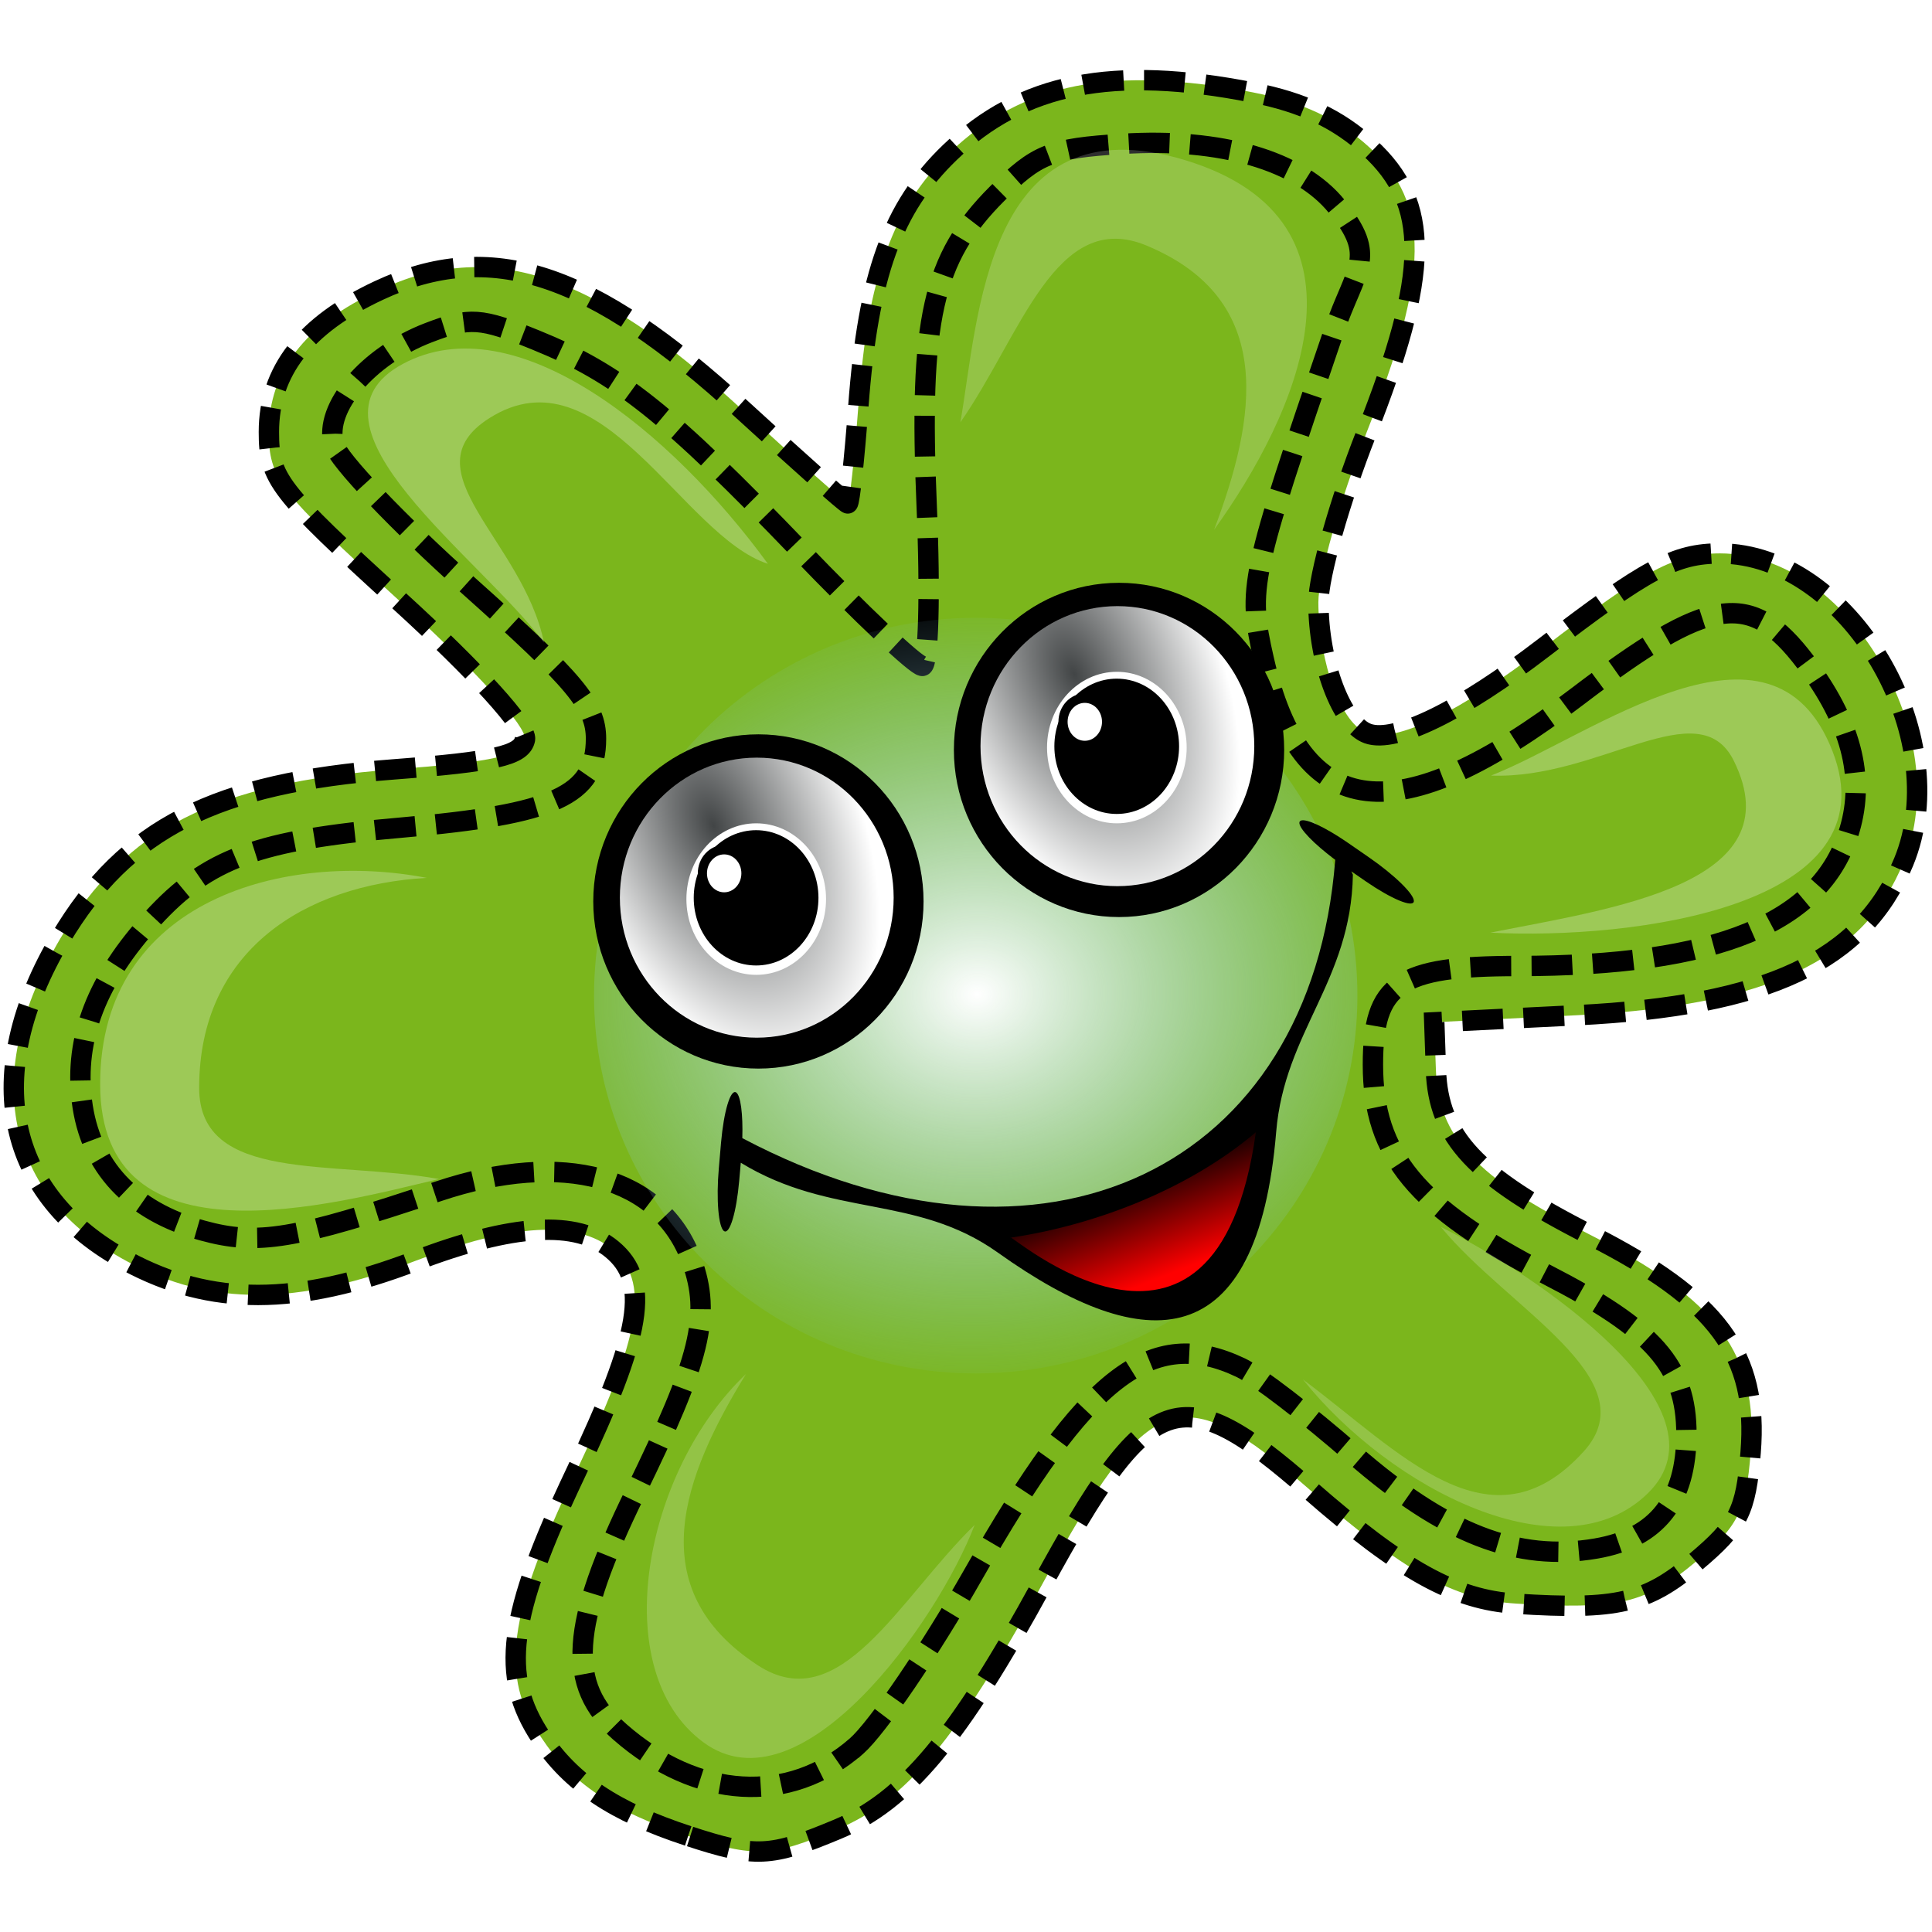 <?xml version="1.0" encoding="UTF-8" standalone="no"?>
<!-- Created with Inkscape (http://www.inkscape.org/) -->

<svg
   xmlns:dc="http://purl.org/dc/elements/1.1/"
   xmlns:cc="http://creativecommons.org/ns#"
   xmlns:rdf="http://www.w3.org/1999/02/22-rdf-syntax-ns#"
   xmlns:svg="http://www.w3.org/2000/svg"
   xmlns="http://www.w3.org/2000/svg"
   xmlns:xlink="http://www.w3.org/1999/xlink"
   xmlns:sodipodi="http://sodipodi.sourceforge.net/DTD/sodipodi-0.dtd"
   xmlns:inkscape="http://www.inkscape.org/namespaces/inkscape"
   width="200"
   height="200"
   id="svg4453"
   version="1.1"
   inkscape:version="0.48.3.1 r9886"
   sodipodi:docname="New document 6">
  <defs
     id="defs4455">
    <radialGradient
       inkscape:collect="always"
       xlink:href="#linearGradient4029-4-6"
       id="radialGradient4130-0"
       gradientUnits="userSpaceOnUse"
       gradientTransform="matrix(1.261,-0.051,0.047,1.014,-102.86,10.583)"
       cx="321.725"
       cy="405.637"
       fx="321.725"
       fy="405.637"
       r="45.851" />
    <linearGradient
       id="linearGradient4029-4-6">
      <stop
         id="stop4031-9-6"
         offset="0"
         style="stop-color:#ffffff;stop-opacity:1;" />
      <stop
         id="stop4033-6-2"
         offset="1"
         style="stop-color:#7bc8e2;stop-opacity:0;" />
    </linearGradient>
    <filter
       color-interpolation-filters="sRGB"
       height="1.218"
       y="-0.109"
       width="1.227"
       x="-0.113"
       id="filter4057-0-8"
       inkscape:collect="always">
      <feGaussianBlur
         id="feGaussianBlur4059-5-6"
         stdDeviation="1.495"
         inkscape:collect="always" />
    </filter>
    <radialGradient
       inkscape:collect="always"
       xlink:href="#linearGradient5446-3-3-5"
       id="radialGradient4132-4"
       gradientUnits="userSpaceOnUse"
       gradientTransform="matrix(-0.729,1.446,-0.968,-0.36,348.947,398.864)"
       cx="24.21"
       cy="317.094"
       fx="24.21"
       fy="317.094"
       r="38.079" />
    <linearGradient
       id="linearGradient5446-3-3-5">
      <stop
         style="stop-color:#424546;stop-opacity:1;"
         offset="0"
         id="stop5448-6-0-5" />
      <stop
         style="stop-color:#ffffff;stop-opacity:1;"
         offset="1"
         id="stop5450-0-0-1" />
    </linearGradient>
    <radialGradient
       inkscape:collect="always"
       xlink:href="#linearGradient5446-3-3-5"
       id="radialGradient4134-1"
       gradientUnits="userSpaceOnUse"
       gradientTransform="matrix(-0.729,1.446,-0.968,-0.36,348.947,398.864)"
       cx="24.21"
       cy="317.094"
       fx="24.21"
       fy="317.094"
       r="38.079" />
    <linearGradient
       id="linearGradient4502">
      <stop
         style="stop-color:#424546;stop-opacity:1;"
         offset="0"
         id="stop4504" />
      <stop
         style="stop-color:#ffffff;stop-opacity:1;"
         offset="1"
         id="stop4506" />
    </linearGradient>
    <linearGradient
       inkscape:collect="always"
       xlink:href="#linearGradient5732-7-1"
       id="linearGradient4136-8"
       gradientUnits="userSpaceOnUse"
       gradientTransform="translate(172.942,-43.427)"
       x1="338.98"
       y1="231.889"
       x2="338.559"
       y2="221.269" />
    <linearGradient
       inkscape:collect="always"
       id="linearGradient5732-7-1">
      <stop
         style="stop-color:#ff0000;stop-opacity:1;"
         offset="0"
         id="stop5734-2-0" />
      <stop
         style="stop-color:#ff0000;stop-opacity:0;"
         offset="1"
         id="stop5736-6-1" />
    </linearGradient>
  </defs>
  <sodipodi:namedview
     id="base"
     pagecolor="#ffffff"
     bordercolor="#666666"
     borderopacity="1.0"
     inkscape:pageopacity="0.0"
     inkscape:pageshadow="2"
     inkscape:zoom="1.4"
     inkscape:cx="101.07006"
     inkscape:cy="73.951915"
     inkscape:document-units="px"
     inkscape:current-layer="layer1"
     showgrid="false"
     inkscape:window-width="1135"
     inkscape:window-height="1091"
     inkscape:window-x="473"
     inkscape:window-y="31"
     inkscape:window-maximized="0" />
  <g
     inkscape:label="Layer 1"
     inkscape:groupmode="layer"
     id="layer1"
     transform="translate(0,-852.362)">
    <g
       style="display:inline"
       transform="matrix(1.125,0,0,1.125,-612.414,731.796)"
       id="g4200-2">
      <path
         sodipodi:nodetypes="ccsssssssssssscsssssscsssscssssssssssccssssscsssccsscssssssssssscsssssssssssssssscsssssscsssssscccsssssssssssssccsssscssssssscsssscc"
         inkscape:connector-curvature="0"
         id="path3253-6-7"
         d="m 650.786,114.585 c -2.696,-0.101 -5.145,0.055 -7.408,0.503 -2.263,0.448 -4.313,1.178 -6.232,2.193 -1.919,1.015 -3.706,2.319 -5.37,3.919 -1.321,1.27 -2.443,2.614 -3.41,4.099 -0.967,1.485 -1.764,3.113 -2.43,4.961 -0.666,1.848 -1.227,3.896 -1.646,6.256 -0.419,2.359 -0.715,5.035 -0.941,8.053 -0.367,4.913 -0.811,8.916 -0.98,8.916 -0.168,0 -4.549,-3.885 -9.72,-8.629 -3.471,-3.184 -6.619,-5.765 -9.603,-7.766 -1.492,-1 -2.948,-1.837 -4.351,-2.553 -1.403,-0.716 -2.78,-1.288 -4.115,-1.726 -1.336,-0.438 -2.629,-0.732 -3.919,-0.899 -1.29,-0.167 -2.574,-0.204 -3.841,-0.108 -1.267,0.096 -2.536,0.295 -3.802,0.647 -1.265,0.353 -2.516,0.836 -3.802,1.438 -1.701,0.796 -3.202,1.655 -4.468,2.589 -1.266,0.933 -2.298,1.941 -3.136,3.02 -0.837,1.079 -1.466,2.255 -1.881,3.487 -0.415,1.232 -0.627,2.524 -0.627,3.919 0,1.075 0.063,1.942 0.314,2.804 0.251,0.863 0.69,1.732 1.489,2.768 1.598,2.073 4.609,4.872 10.191,9.959 3.567,3.251 6.511,6.17 8.544,8.413 1.017,1.121 1.794,2.063 2.312,2.804 0.518,0.742 0.763,1.269 0.706,1.546 -0.077,0.369 -0.283,0.699 -0.706,0.971 -0.423,0.272 -1.048,0.512 -1.96,0.719 -1.824,0.415 -4.762,0.726 -9.407,1.079 -4.096,0.311 -7.685,0.821 -10.857,1.546 -3.172,0.725 -5.918,1.68 -8.348,2.912 -1.215,0.616 -2.385,1.289 -3.449,2.049 -1.064,0.76 -2.042,1.601 -2.979,2.517 -1.873,1.832 -3.518,3.982 -5.017,6.507 -0.93,1.568 -1.685,3.121 -2.312,4.638 -0.628,1.516 -1.122,3.007 -1.45,4.458 -0.328,1.451 -0.518,2.836 -0.549,4.206 -0.031,1.371 0.09,2.714 0.353,3.991 0.263,1.277 0.7,2.499 1.254,3.667 0.554,1.168 1.235,2.298 2.077,3.344 0.842,1.046 1.812,2.003 2.94,2.912 1.127,0.909 2.392,1.759 3.802,2.517 1.927,1.036 3.886,1.82 5.879,2.337 1.993,0.517 4.044,0.757 6.193,0.755 2.149,-0.002 4.387,-0.27 6.781,-0.791 2.393,-0.521 4.955,-1.297 7.682,-2.337 2.253,-0.86 4.288,-1.54 6.154,-2.013 1.866,-0.474 3.559,-0.738 5.056,-0.827 1.497,-0.089 2.812,0.029 3.959,0.324 1.147,0.295 2.124,0.761 2.94,1.438 0.887,0.736 1.472,1.6 1.803,2.66 0.331,1.06 0.375,2.336 0.118,3.919 -0.258,1.583 -0.807,3.447 -1.685,5.752 -0.878,2.305 -2.074,5.042 -3.606,8.269 -1.567,3.302 -2.795,6.103 -3.684,8.557 -0.889,2.454 -1.442,4.541 -1.685,6.4 -0.244,1.859 -0.172,3.518 0.196,5.033 0.368,1.516 1.052,2.889 1.999,4.314 0.695,1.045 1.442,2.004 2.312,2.876 0.87,0.872 1.844,1.675 2.94,2.409 1.096,0.733 2.313,1.422 3.684,2.049 1.371,0.628 2.889,1.206 4.586,1.762 1.553,0.508 2.827,0.874 3.919,1.115 1.093,0.24 2.04,0.329 2.979,0.288 0.939,-0.041 1.85,-0.203 2.94,-0.539 1.09,-0.336 2.333,-0.83 3.88,-1.474 1.575,-0.656 3.049,-1.495 4.507,-2.625 1.458,-1.13 2.912,-2.548 4.39,-4.314 1.478,-1.766 2.99,-3.906 4.625,-6.471 1.635,-2.566 3.403,-5.568 5.33,-9.096 2.485,-4.549 4.505,-8.009 6.349,-10.498 0.922,-1.244 1.808,-2.257 2.665,-3.02 0.857,-0.763 1.691,-1.277 2.548,-1.582 0.856,-0.305 1.707,-0.382 2.626,-0.252 0.919,0.131 1.894,0.463 2.94,1.007 2.09,1.087 4.509,2.97 7.486,5.573 2.139,1.87 4.057,3.438 5.801,4.746 1.744,1.307 3.33,2.376 4.821,3.2 1.491,0.823 2.893,1.416 4.272,1.834 1.379,0.417 2.706,0.63 4.115,0.719 2.324,0.147 4.249,0.215 5.879,0.18 1.63,-0.035 2.994,-0.152 4.194,-0.431 1.2,-0.279 2.219,-0.71 3.253,-1.294 1.034,-0.585 2.082,-1.349 3.214,-2.301 0.992,-0.834 1.764,-1.516 2.391,-2.193 0.627,-0.677 1.092,-1.338 1.45,-2.049 0.716,-1.423 0.997,-3.117 1.215,-5.824 0.181,-2.253 0.078,-4.243 -0.353,-6.076 -0.431,-1.833 -1.195,-3.502 -2.352,-5.069 -1.157,-1.567 -2.708,-3.039 -4.703,-4.494 -1.996,-1.455 -4.42,-2.89 -7.369,-4.386 -2.634,-1.337 -4.857,-2.549 -6.663,-3.739 -1.806,-1.191 -3.212,-2.349 -4.311,-3.523 -1.099,-1.175 -1.876,-2.378 -2.391,-3.667 -0.515,-1.289 -0.77,-2.672 -0.823,-4.206 l -0.157,-4.422 13.169,-0.647 c 4.37,-0.216 8.183,-0.644 11.523,-1.294 3.34,-0.65 6.198,-1.522 8.623,-2.66 1.212,-0.569 2.326,-1.204 3.332,-1.905 1.005,-0.701 1.931,-1.461 2.744,-2.301 0.812,-0.84 1.522,-1.747 2.156,-2.732 0.634,-0.986 1.176,-2.062 1.646,-3.2 0.603,-1.459 0.97,-2.992 1.137,-4.566 0.167,-1.574 0.14,-3.178 -0.078,-4.782 -0.219,-1.604 -0.622,-3.196 -1.176,-4.746 -0.554,-1.549 -1.278,-3.049 -2.116,-4.458 -0.838,-1.41 -1.789,-2.734 -2.861,-3.919 -1.072,-1.185 -2.233,-2.252 -3.488,-3.128 -1.256,-0.875 -2.609,-1.568 -3.998,-2.049 -1.389,-0.481 -2.84,-0.753 -4.311,-0.755 -1.035,-7.7e-4 -1.962,0.115 -2.94,0.36 -0.977,0.245 -1.994,0.627 -3.175,1.258 -2.362,1.262 -5.401,3.436 -10.151,7.083 -3.798,2.915 -7.185,5.118 -9.955,6.471 -1.385,0.677 -2.607,1.124 -3.645,1.366 -1.038,0.242 -1.917,0.258 -2.548,0.036 -0.604,-0.213 -1.184,-0.699 -1.725,-1.438 -0.54,-0.739 -1.032,-1.729 -1.45,-2.84 -0.419,-1.111 -0.741,-2.339 -0.98,-3.667 -0.238,-1.328 -0.392,-2.744 -0.392,-4.135 0,-1.203 0.498,-3.555 1.293,-6.364 0.796,-2.809 1.889,-6.073 3.096,-9.132 1.467,-3.717 2.588,-6.909 3.332,-9.671 0.743,-2.762 1.114,-5.079 1.137,-7.119 0.023,-2.04 -0.323,-3.806 -1.019,-5.357 -0.696,-1.551 -1.724,-2.912 -3.136,-4.206 -1.427,-1.309 -2.956,-2.339 -4.703,-3.164 -1.747,-0.825 -3.729,-1.452 -6.036,-1.905 -3.219,-0.633 -6.162,-0.977 -8.858,-1.079 z"
         style="fill:#7bb61c;fill-opacity:1;fill-rule:evenodd;stroke:none" />
      <path
         sodipodi:nodetypes="ssssssssssssssssssssssssscsssssssssssssssssssssssccsssssssssssssssssss"
         inkscape:connector-curvature="0"
         id="path3246-6-1"
         d="m 607.69,276.106 c -6.788,-2.222 -10.771,-4.888 -13.549,-9.067 -3.79,-5.701 -3.079,-11.115 3.191,-24.324 6.127,-12.907 6.898,-17.646 3.35,-20.591 -3.263,-2.708 -9.099,-2.361 -18.112,1.077 -10.909,4.161 -18.79,4.169 -26.498,0.026 -11.277,-6.062 -13.568,-17.184 -6.125,-29.728 5.994,-10.101 14.247,-14.286 30.632,-15.531 9.289,-0.706 11.786,-1.274 12.094,-2.751 0.231,-1.109 -4.452,-6.273 -11.587,-12.775 -11.163,-10.173 -11.975,-11.226 -11.975,-15.528 0,-5.579 3.298,-9.826 10.102,-13.01 10.286,-4.813 19.572,-1.77 33.455,10.965 5.172,4.744 9.541,8.625 9.709,8.625 0.168,0 0.607,-4.02 0.974,-8.933 0.902,-12.074 3.141,-18.282 8.424,-23.362 6.656,-6.4 14.994,-8.051 27.87,-5.518 4.614,0.908 7.868,2.444 10.723,5.062 5.645,5.178 5.576,11.474 -0.292,26.343 -2.414,6.118 -4.39,13.092 -4.39,15.497 0,5.564 2.14,11.243 4.557,12.094 2.521,0.887 8.543,-2.055 16.138,-7.885 9.501,-7.293 12.129,-8.697 16.27,-8.692 11.769,0.013 21.704,16.723 16.883,28.395 -3.761,9.106 -12.538,13.226 -30.018,14.091 l -13.169,0.652 0.153,4.418 c 0.213,6.138 3.632,9.792 14.169,15.14 11.794,5.986 15.512,11.025 14.787,20.035 -0.436,5.415 -1.099,6.731 -5.066,10.067 -4.529,3.808 -7.213,4.432 -16.51,3.843 -5.637,-0.357 -10.47,-3.026 -19.024,-10.505 -11.909,-10.411 -14.688,-9.422 -24.626,8.773 -7.709,14.113 -12.531,19.874 -18.83,22.497 -6.188,2.577 -7.497,2.634 -13.708,0.601 z m 15.494,-8.266 c 1.932,-1.698 6.761,-8.799 10.732,-15.781 10.441,-18.359 16.394,-22.957 24.64,-19.03 1.507,0.718 6.162,4.292 10.344,7.943 8.399,7.332 15.093,9.935 22.339,8.688 5.597,-0.963 8.309,-4.41 8.309,-10.558 0,-6.191 -2.977,-9.583 -12.867,-14.662 -11.974,-6.149 -15.98,-10.987 -15.98,-19.298 0,-7.486 2.338,-9.082 13.302,-9.082 18.419,0 28.042,-3.957 30.571,-12.571 1.429,-4.869 0.09,-9.923 -4.085,-15.418 -5.067,-6.67 -8.77,-6.107 -20.971,3.186 -16.649,12.682 -25.452,11.636 -28.861,-3.429 -1.499,-6.622 -1.325,-7.434 6.44,-30.149 2.035,-5.921 4.084,-6.809 0.285,-11.505 -3.423,-4.231 -10.645,-6.339 -19.752,-5.766 -6.585,0.414 -7.846,0.918 -11.526,4.602 -5.938,5.944 -7.202,11.571 -6.462,28.769 0.347,8.068 0.165,14.669 -0.405,14.669 -0.57,0 -5.64,-4.789 -11.266,-10.642 -12.118,-12.607 -16.721,-16.271 -24.301,-19.347 -5.093,-2.067 -6.066,-2.133 -9.878,-0.672 -5.571,2.135 -9.633,6.915 -8.715,10.254 0.39,1.416 5.979,7.282 12.421,13.036 9.863,8.809 11.713,11.03 11.713,14.067 0,5.219 -3.786,6.954 -17.839,8.173 -13.301,1.154 -17.839,2.812 -22.964,8.387 -5.106,5.555 -7.217,10.99 -6.508,16.76 0.74,6.024 4.567,10.14 11.094,11.934 5.093,1.4 8.402,0.85 21.718,-3.61 11.489,-3.848 20.517,-1.367 23.313,6.406 1.803,5.01 0.827,9.007 -5.208,21.337 -6.004,12.268 -6.351,17.668 -1.412,22.001 7.113,6.24 15.586,6.748 21.777,1.307 z"
         style="fill:none;stroke:#000000;stroke-width:1.875;stroke-miterlimit:4;stroke-opacity:1;stroke-dasharray:3.751, 1.875;stroke-dashoffset:0" />
      <path
         transform="matrix(0.766,0,0,0.802,387.71,-126.537)"
         d="m 367.576,405.637 c 0,23.939 -20.528,43.346 -45.851,43.346 -25.323,0 -45.851,-19.407 -45.851,-43.346 0,-23.939 20.528,-43.346 45.851,-43.346 25.323,0 45.851,19.407 45.851,43.346 z"
         sodipodi:ry="43.346218"
         sodipodi:rx="45.850666"
         sodipodi:cy="405.63663"
         sodipodi:cx="321.72525"
         id="path3259-3-9"
         style="fill:url(#radialGradient4130-0);fill-opacity:1;fill-rule:evenodd;stroke:none"
         sodipodi:type="arc" />
      <path
         transform="matrix(0.986,0,0,0.95,294.49,-113.662)"
         sodipodi:nodetypes="zcscz"
         inkscape:connector-curvature="0"
         id="path4040-1-5"
         d="m 262.773,337.454 c -0.008,17.941 21.85,11.594 31.623,9.201 -9.928,-1.85 -22.384,0.434 -22.384,-8.826 0,-13.279 9.812,-19.665 21.239,-20.343 -13.105,-2.634 -30.47,2.027 -30.478,19.968 z"
         style="opacity:0.511;fill:#ffffff;fill-opacity:1;fill-rule:evenodd;stroke:none;filter:url(#filter4057-0-8)" />
      <path
         transform="matrix(0.552,-0.787,0.817,0.532,188.025,138.643)"
         style="opacity:0.43;fill:#ffffff;fill-opacity:1;fill-rule:evenodd;stroke:none;filter:url(#filter4057-0-8)"
         d="m 126.772,429.714 c -0.688,11.427 21.85,11.594 31.623,9.201 -9.928,-1.85 -22.6,0.115 -22.6,-9.145 0,-13.279 11.33,-16.041 22.757,-16.719 -13.105,-2.634 -31.092,5.237 -31.78,16.663 z"
         id="path4061-9-0"
         inkscape:connector-curvature="0"
         sodipodi:nodetypes="zcscz" />
      <path
         sodipodi:nodetypes="zcscz"
         inkscape:connector-curvature="0"
         id="path4063-7-2"
         d="m 126.772,429.714 c -0.688,11.427 21.746,9.129 31.518,6.736 -9.928,-1.85 -24.342,1.634 -24.342,-7.626 0,-13.279 12.916,-11.29 24.344,-11.968 -13.105,-2.634 -30.831,1.431 -31.52,12.858 z"
         style="opacity:0.43;fill:#ffffff;fill-opacity:1;fill-rule:evenodd;stroke:none;filter:url(#filter4057-0-8)"
         transform="matrix(-0.743,-0.624,0.648,-0.716,511.748,631.346)" />
      <path
         sodipodi:nodetypes="zcscz"
         inkscape:connector-curvature="0"
         id="path4065-3-9"
         d="m 126.772,429.714 c 1.971,19.512 21.85,11.594 31.623,9.201 -9.928,-1.85 -22.6,0.115 -22.6,-9.145 0,-13.279 11.33,-16.041 22.757,-16.719 -13.105,-2.634 -33.751,-2.849 -31.78,16.663 z"
         style="opacity:0.43;fill:#ffffff;fill-opacity:1;fill-rule:evenodd;stroke:none;filter:url(#filter4057-0-8)"
         transform="matrix(-0.392,0.872,-0.905,-0.377,1092.049,173.377)" />
      <path
         transform="matrix(-0.976,0.137,-0.142,-0.94,967.029,492.813)"
         style="opacity:0.511;fill:#ffffff;fill-opacity:1;fill-rule:evenodd;stroke:none;filter:url(#filter4057-0-8)"
         d="m 206.914,366.91 c 3.431,15.716 22.086,4.62 31.858,2.227 -9.928,-1.85 -20.381,5.398 -22.62,-1.852 -3.919,-12.687 13.444,-12.518 24.872,-13.196 -13.105,-2.634 -37.541,-2.895 -34.11,12.821 z"
         id="path4067-1-5"
         inkscape:connector-curvature="0"
         sodipodi:nodetypes="zcscz" />
      <path
         transform="matrix(0.365,0.882,-0.916,0.352,842.847,-64.056)"
         sodipodi:nodetypes="zcscz"
         inkscape:connector-curvature="0"
         id="path4069-4-1"
         d="m 101.988,326.029 c 1.559,11.93 20.192,0.148 29.965,-2.245 -9.928,-1.85 -20.231,5.755 -22.092,-3.317 -2.503,-12.203 17.332,-12.518 22.743,-18.914 -15.173,3.593 -32.176,12.546 -30.616,24.476 z"
         style="opacity:0.511;fill:#ffffff;fill-opacity:1;fill-rule:evenodd;stroke:none;filter:url(#filter4057-0-8)" />
      <g
         transform="matrix(0.986,0,0,0.95,386.963,-112.721)"
         id="g5187-5-1">
        <path
           sodipodi:type="arc"
           style="fill:#000000;fill-opacity:1;fill-rule:evenodd;stroke:none"
           id="path5185-8-1"
           sodipodi:cx="233.13028"
           sodipodi:cy="322.78644"
           sodipodi:rx="18.110947"
           sodipodi:ry="13.615322"
           d="m 251.241,322.786 c 0,7.52 -8.109,13.615 -18.111,13.615 -10.002,0 -18.111,-6.096 -18.111,-13.615 0,-7.52 8.109,-13.615 18.111,-13.615 10.002,0 18.111,6.096 18.111,13.615 z"
           transform="matrix(0.851,0,0,1.189,32.024,-65.013)" />
        <g
           transform="matrix(-0.171,0,0,0.182,309.503,260.087)"
           id="g5173-4-0">
          <path
             sodipodi:type="arc"
             style="fill:url(#radialGradient4132-4);fill-opacity:1;fill-rule:evenodd;stroke:none"
             id="path5175-0-8"
             sodipodi:cx="12.363277"
             sodipodi:cy="336.77567"
             sodipodi:rx="38.078896"
             sodipodi:ry="33.133583"
             d="m 50.442,336.776 c 0,18.299 -17.049,33.134 -38.079,33.134 -21.03,0 -38.079,-14.834 -38.079,-33.134 0,-18.299 17.049,-33.134 38.079,-33.134 21.03,0 38.079,14.834 38.079,33.134 z"
             transform="matrix(1.962,0,0,2.249,439.128,-436.941)" />
          <path
             transform="matrix(2.854,0,0,3.136,329.596,-1059.034)"
             d="m 60.333,440.133 c 0,7.101 -5.978,12.858 -13.352,12.858 -7.374,0 -13.352,-5.757 -13.352,-12.858 0,-7.101 5.978,-12.858 13.352,-12.858 7.374,0 13.352,5.757 13.352,12.858 z"
             sodipodi:ry="12.857809"
             sodipodi:rx="13.35234"
             sodipodi:cy="440.13269"
             sodipodi:cx="46.980453"
             id="path5177-8-1"
             style="fill:#ffffff;fill-opacity:1;fill-rule:evenodd;stroke:none"
             sodipodi:type="arc" />
          <path
             sodipodi:type="arc"
             style="fill:#000000;fill-opacity:1;fill-rule:evenodd;stroke:none"
             id="path5179-5-2"
             sodipodi:cx="46.980453"
             sodipodi:cy="440.13269"
             sodipodi:rx="13.35234"
             sodipodi:ry="12.857809"
             d="m 60.333,440.133 c 0,7.101 -5.978,12.858 -13.352,12.858 -7.374,0 -13.352,-5.757 -13.352,-12.858 0,-7.101 5.978,-12.858 13.352,-12.858 7.374,0 13.352,5.757 13.352,12.858 z"
             transform="matrix(2.549,0,0,2.8,343.994,-911.814)" />
          <path
             sodipodi:type="arc"
             style="fill:#ffffff;fill-opacity:1;fill-rule:evenodd;stroke:#000000;stroke-width:5;stroke-linecap:round;stroke-linejoin:round;stroke-miterlimit:4;stroke-opacity:1;stroke-dasharray:none;stroke-dashoffset:0"
             id="path5181-4-8"
             sodipodi:cx="96.51342"
             sodipodi:cy="289.34668"
             sodipodi:rx="11.889334"
             sodipodi:ry="12.588707"
             d="m 108.403,289.347 c 0,6.953 -5.323,12.589 -11.889,12.589 -6.566,0 -11.889,-5.636 -11.889,-12.589 0,-6.953 5.323,-12.589 11.889,-12.589 6.566,0 11.889,5.636 11.889,12.589 z"
             transform="translate(384.655,18.184)" />
        </g>
      </g>
      <g
         id="g5195-9-8"
         transform="matrix(0.986,0,0,0.95,420.147,-126.664)">
        <path
           transform="matrix(0.851,0,0,1.189,32.024,-65.013)"
           d="m 251.241,322.786 c 0,7.52 -8.109,13.615 -18.111,13.615 -10.002,0 -18.111,-6.096 -18.111,-13.615 0,-7.52 8.109,-13.615 18.111,-13.615 10.002,0 18.111,6.096 18.111,13.615 z"
           sodipodi:ry="13.615322"
           sodipodi:rx="18.110947"
           sodipodi:cy="322.78644"
           sodipodi:cx="233.13028"
           id="path5197-1-0"
           style="fill:#000000;fill-opacity:1;fill-rule:evenodd;stroke:none"
           sodipodi:type="arc" />
        <g
           id="g5199-4-1"
           transform="matrix(-0.171,0,0,0.182,309.503,260.087)">
          <path
             transform="matrix(1.962,0,0,2.249,439.128,-436.941)"
             d="m 50.442,336.776 c 0,18.299 -17.049,33.134 -38.079,33.134 -21.03,0 -38.079,-14.834 -38.079,-33.134 0,-18.299 17.049,-33.134 38.079,-33.134 21.03,0 38.079,14.834 38.079,33.134 z"
             sodipodi:ry="33.133583"
             sodipodi:rx="38.078896"
             sodipodi:cy="336.77567"
             sodipodi:cx="12.363277"
             id="path5201-4-6"
             style="fill:url(#radialGradient4134-1);fill-opacity:1;fill-rule:evenodd;stroke:none"
             sodipodi:type="arc" />
          <path
             sodipodi:type="arc"
             style="fill:#ffffff;fill-opacity:1;fill-rule:evenodd;stroke:none"
             id="path5203-6-8"
             sodipodi:cx="46.980453"
             sodipodi:cy="440.13269"
             sodipodi:rx="13.35234"
             sodipodi:ry="12.857809"
             d="m 60.333,440.133 c 0,7.101 -5.978,12.858 -13.352,12.858 -7.374,0 -13.352,-5.757 -13.352,-12.858 0,-7.101 5.978,-12.858 13.352,-12.858 7.374,0 13.352,5.757 13.352,12.858 z"
             transform="matrix(2.854,0,0,3.136,329.596,-1059.034)" />
          <path
             transform="matrix(2.549,0,0,2.8,343.994,-911.814)"
             d="m 60.333,440.133 c 0,7.101 -5.978,12.858 -13.352,12.858 -7.374,0 -13.352,-5.757 -13.352,-12.858 0,-7.101 5.978,-12.858 13.352,-12.858 7.374,0 13.352,5.757 13.352,12.858 z"
             sodipodi:ry="12.857809"
             sodipodi:rx="13.35234"
             sodipodi:cy="440.13269"
             sodipodi:cx="46.980453"
             id="path5205-0-5"
             style="fill:#000000;fill-opacity:1;fill-rule:evenodd;stroke:none"
             sodipodi:type="arc" />
          <path
             transform="translate(384.655,18.184)"
             d="m 108.403,289.347 c 0,6.953 -5.323,12.589 -11.889,12.589 -6.566,0 -11.889,-5.636 -11.889,-12.589 0,-6.953 5.323,-12.589 11.889,-12.589 6.566,0 11.889,5.636 11.889,12.589 z"
             sodipodi:ry="12.588707"
             sodipodi:rx="11.889334"
             sodipodi:cy="289.34668"
             sodipodi:cx="96.51342"
             id="path5207-7-4"
             style="fill:#ffffff;fill-opacity:1;fill-rule:evenodd;stroke:#000000;stroke-width:5;stroke-linecap:round;stroke-linejoin:round;stroke-miterlimit:4;stroke-opacity:1;stroke-dasharray:none;stroke-dashoffset:0"
             sodipodi:type="arc" />
        </g>
      </g>
      <g
         transform="matrix(-0.534,0.251,0.412,0.875,847.445,-68.878)"
         id="g3256-6-4">
        <path
           style="fill:#000000;fill-opacity:1;stroke:none"
           d="m 462.808,154.742 c -0.873,-0.008 -2.99,1.518 -5.145,3.773 l -2.024,2.127 c -2.463,2.577 -3.989,5.091 -3.43,5.625 0.559,0.534 2.991,-1.093 5.454,-3.67 l 1.372,-1.441 0,0.343 c 7.346,9.11 20.058,10.733 27.913,19.046 17.517,18.537 33.397,14.236 47.285,-0.867 7.703,-8.376 21.174,-9.706 30.306,-18.145 l 1.441,1.509 c 2.463,2.577 4.895,4.238 5.454,3.704 0.559,-0.534 -0.967,-3.048 -3.43,-5.625 l -2.024,-2.127 c -2.463,-2.577 -4.895,-4.238 -5.454,-3.704 -0.453,0.432 0.486,2.175 2.161,4.185 -31.962,25.912 -78.2,25.689 -102.143,0.034 1.935,-2.213 3.061,-4.198 2.572,-4.665 -0.07,-0.067 -0.184,-0.102 -0.309,-0.103 z"
           id="path5675-2-9"
           inkscape:connector-curvature="0"
           sodipodi:nodetypes="cccscccssccsccsccccc" />
        <path
           style="fill:url(#linearGradient4136-8);fill-opacity:1;stroke:none"
           d="m 489.834,179.75 c 13.551,2.238 29.21,1.438 41.629,-0.85 0.27,-1.078 -16.918,23.921 -41.629,0.85 z"
           id="path5722-4-7"
           inkscape:connector-curvature="0"
           sodipodi:nodetypes="ccc" />
      </g>
    </g>
  </g>
</svg>
